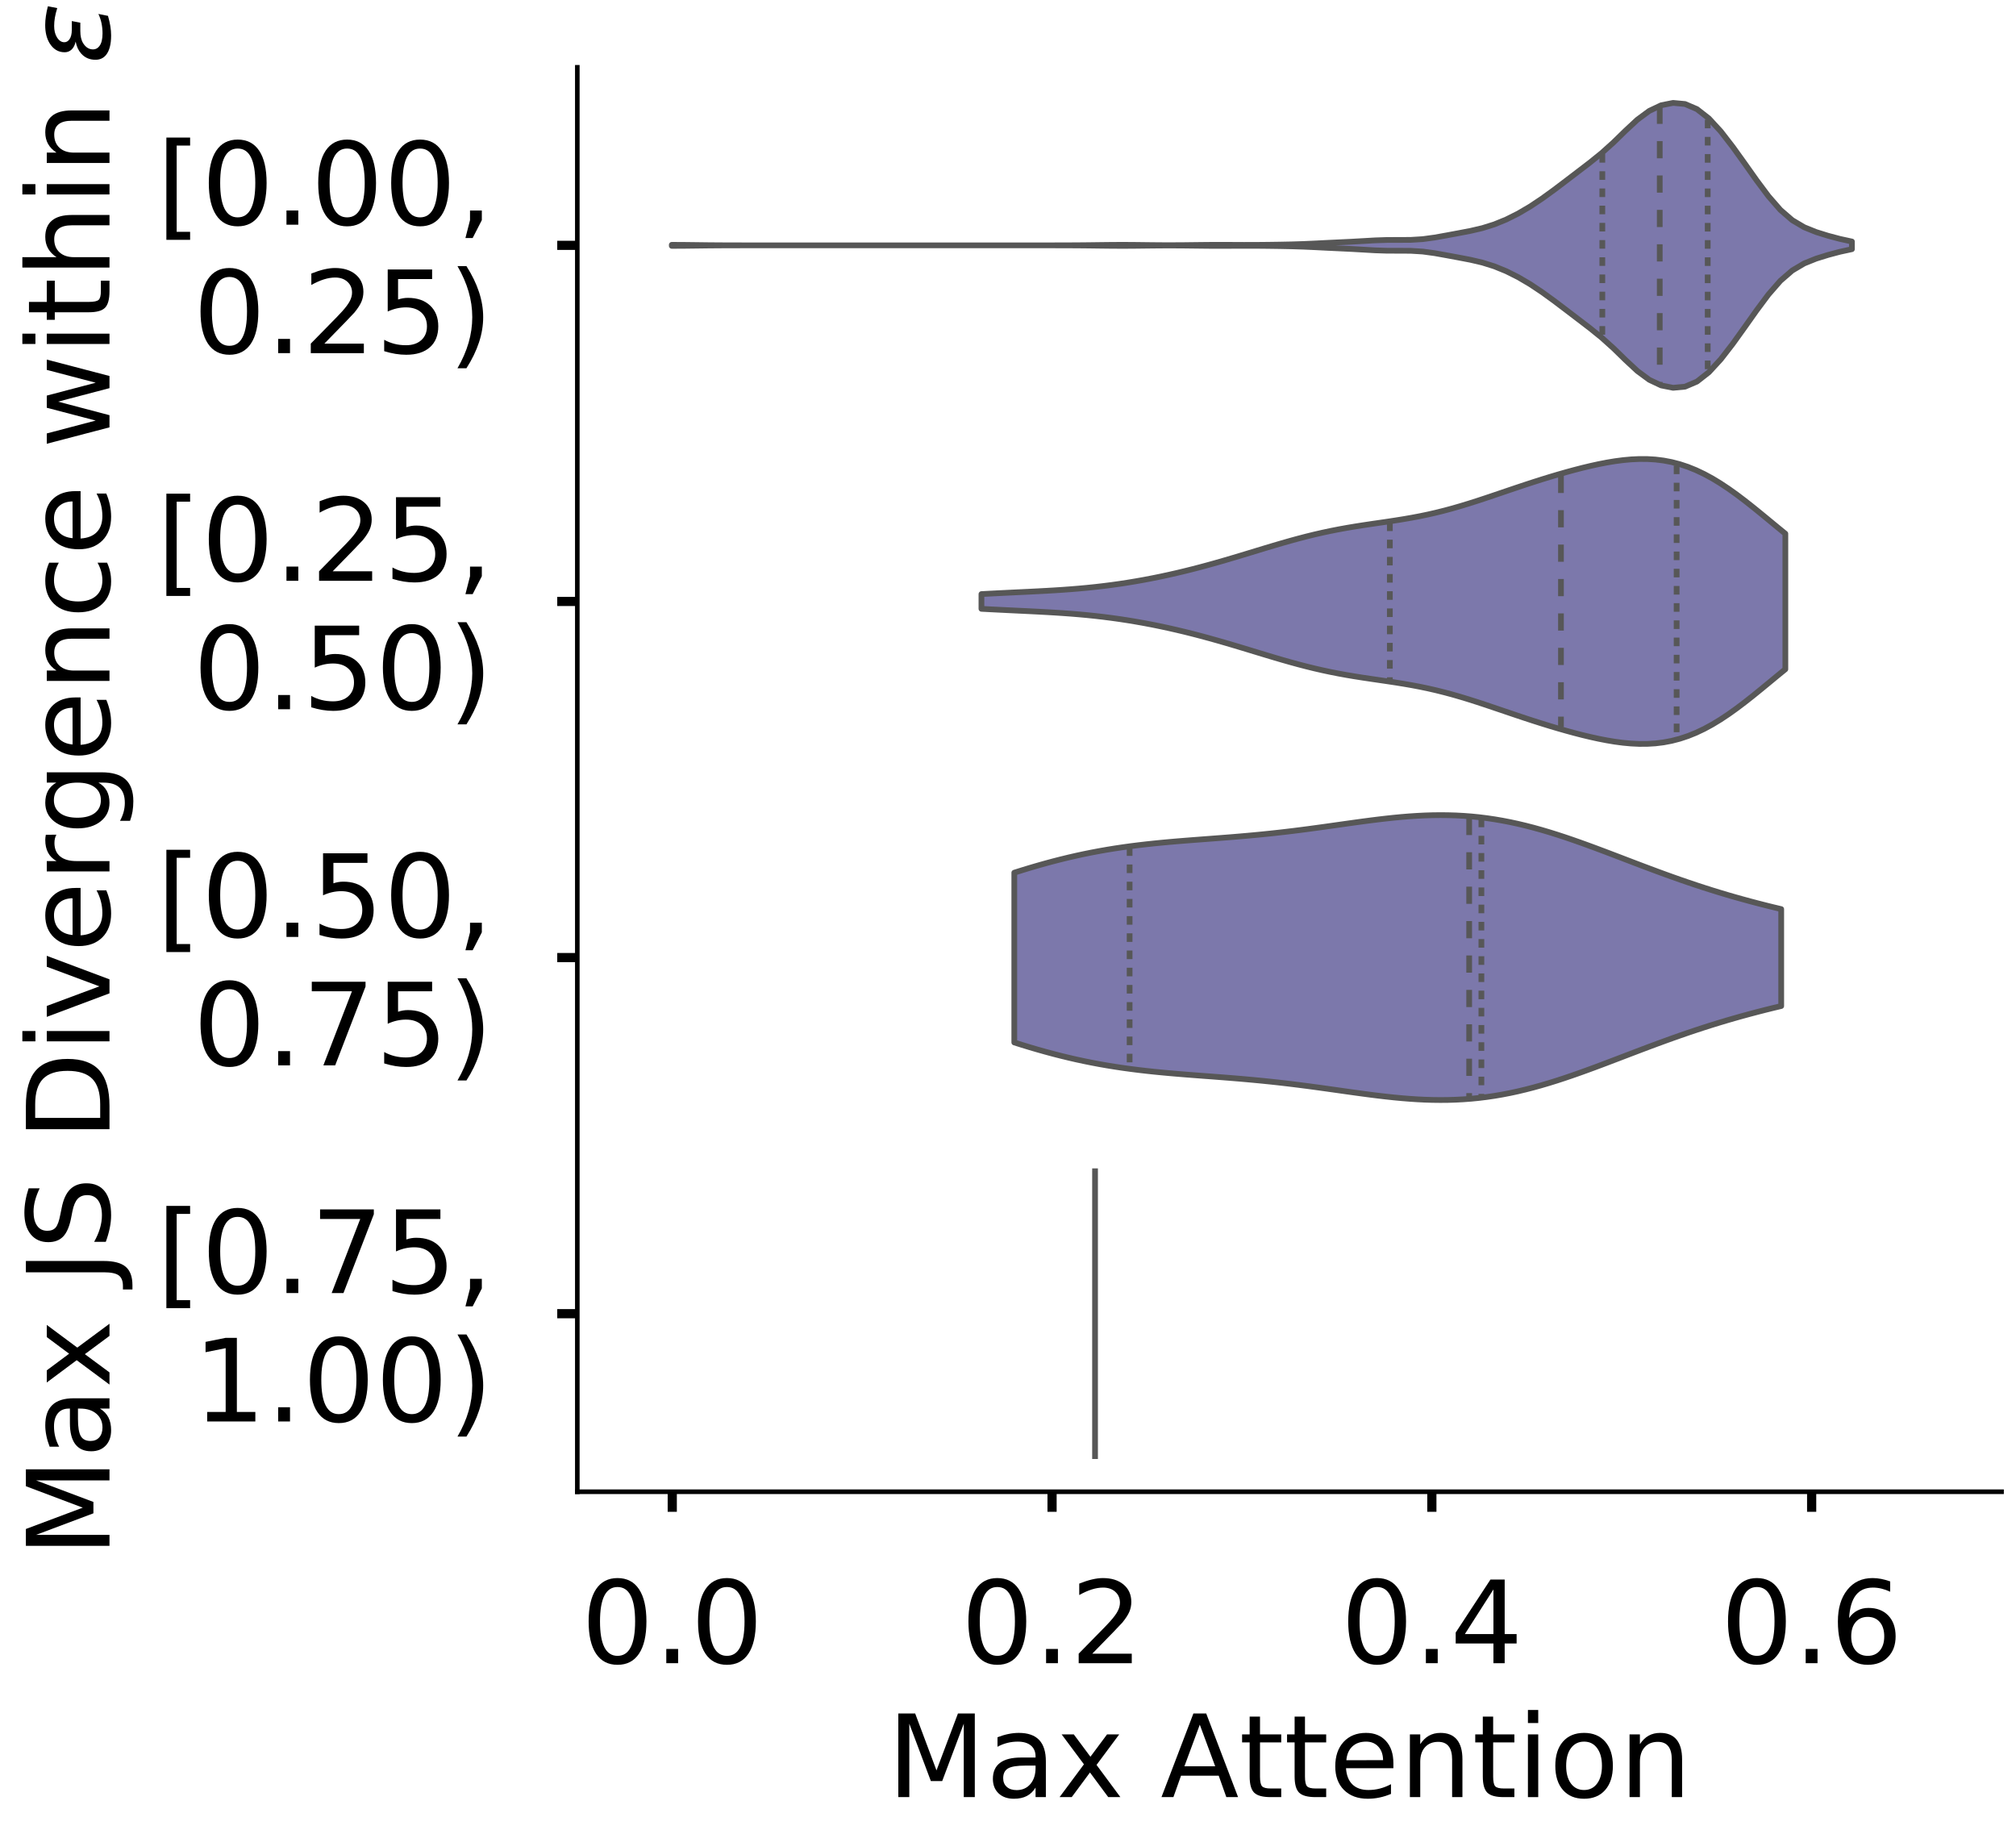 <?xml version="1.0" encoding="utf-8" standalone="no"?>
<!DOCTYPE svg PUBLIC "-//W3C//DTD SVG 1.1//EN"
  "http://www.w3.org/Graphics/SVG/1.1/DTD/svg11.dtd">
<!-- Created with matplotlib (https://matplotlib.org/) -->
<svg height="319.157pt" version="1.1" viewBox="0 0 351.613 319.157" width="351.613pt" xmlns="http://www.w3.org/2000/svg" xmlns:xlink="http://www.w3.org/1999/xlink">
 <defs>
  <style type="text/css">
*{stroke-linecap:butt;stroke-linejoin:round;}
  </style>
 </defs>
 <g id="figure_1">
  <g id="patch_1">
   <path d="M 0 319.157 
L 351.613 319.157 
L 351.613 0 
L 0 0 
z
" style="fill:#ffffff;"/>
  </g>
  <g id="axes_1">
   <g id="patch_2">
    <path d="M -267.483 260.137 
L -19.08 260.137 
L -19.08 11.733 
L -267.483 11.733 
z
" style="fill:#ffffff;"/>
   </g>
   <g id="patch_3">
    <path clip-path="url(#p220d81c9bf)" d="M -256.192 260.137 
L -250.547 260.137 
L -250.547 258.753 
L -256.192 258.753 
z
" style="fill:#7570b3;opacity:0.6;stroke:#000000;stroke-linejoin:miter;stroke-width:0.5;"/>
   </g>
   <g id="patch_4">
    <path clip-path="url(#p220d81c9bf)" d="M -250.547 260.137 
L -244.901 260.137 
L -244.901 260.137 
L -250.547 260.137 
z
" style="fill:#7570b3;opacity:0.6;stroke:#000000;stroke-linejoin:miter;stroke-width:0.5;"/>
   </g>
   <g id="patch_5">
    <path clip-path="url(#p220d81c9bf)" d="M -244.901 260.137 
L -239.256 260.137 
L -239.256 260.137 
L -244.901 260.137 
z
" style="fill:#7570b3;opacity:0.6;stroke:#000000;stroke-linejoin:miter;stroke-width:0.5;"/>
   </g>
   <g id="patch_6">
    <path clip-path="url(#p220d81c9bf)" d="M -239.256 260.137 
L -233.61 260.137 
L -233.61 260.137 
L -239.256 260.137 
z
" style="fill:#7570b3;opacity:0.6;stroke:#000000;stroke-linejoin:miter;stroke-width:0.5;"/>
   </g>
   <g id="patch_7">
    <path clip-path="url(#p220d81c9bf)" d="M -233.61 260.137 
L -227.965 260.137 
L -227.965 260.137 
L -233.61 260.137 
z
" style="fill:#7570b3;opacity:0.6;stroke:#000000;stroke-linejoin:miter;stroke-width:0.5;"/>
   </g>
   <g id="patch_8">
    <path clip-path="url(#p220d81c9bf)" d="M -227.965 260.137 
L -222.319 260.137 
L -222.319 260.137 
L -227.965 260.137 
z
" style="fill:#7570b3;opacity:0.6;stroke:#000000;stroke-linejoin:miter;stroke-width:0.5;"/>
   </g>
   <g id="patch_9">
    <path clip-path="url(#p220d81c9bf)" d="M -222.319 260.137 
L -216.674 260.137 
L -216.674 260.137 
L -222.319 260.137 
z
" style="fill:#7570b3;opacity:0.6;stroke:#000000;stroke-linejoin:miter;stroke-width:0.5;"/>
   </g>
   <g id="patch_10">
    <path clip-path="url(#p220d81c9bf)" d="M -216.674 260.137 
L -211.028 260.137 
L -211.028 260.137 
L -216.674 260.137 
z
" style="fill:#7570b3;opacity:0.6;stroke:#000000;stroke-linejoin:miter;stroke-width:0.5;"/>
   </g>
   <g id="patch_11">
    <path clip-path="url(#p220d81c9bf)" d="M -211.028 260.137 
L -205.382 260.137 
L -205.382 260.137 
L -211.028 260.137 
z
" style="fill:#7570b3;opacity:0.6;stroke:#000000;stroke-linejoin:miter;stroke-width:0.5;"/>
   </g>
   <g id="patch_12">
    <path clip-path="url(#p220d81c9bf)" d="M -205.382 260.137 
L -199.737 260.137 
L -199.737 258.753 
L -205.382 258.753 
z
" style="fill:#7570b3;opacity:0.6;stroke:#000000;stroke-linejoin:miter;stroke-width:0.5;"/>
   </g>
   <g id="patch_13">
    <path clip-path="url(#p220d81c9bf)" d="M -199.737 260.137 
L -194.091 260.137 
L -194.091 258.753 
L -199.737 258.753 
z
" style="fill:#7570b3;opacity:0.6;stroke:#000000;stroke-linejoin:miter;stroke-width:0.5;"/>
   </g>
   <g id="patch_14">
    <path clip-path="url(#p220d81c9bf)" d="M -194.091 260.137 
L -188.446 260.137 
L -188.446 258.753 
L -194.091 258.753 
z
" style="fill:#7570b3;opacity:0.6;stroke:#000000;stroke-linejoin:miter;stroke-width:0.5;"/>
   </g>
   <g id="patch_15">
    <path clip-path="url(#p220d81c9bf)" d="M -188.446 260.137 
L -182.8 260.137 
L -182.8 258.753 
L -188.446 258.753 
z
" style="fill:#7570b3;opacity:0.6;stroke:#000000;stroke-linejoin:miter;stroke-width:0.5;"/>
   </g>
   <g id="patch_16">
    <path clip-path="url(#p220d81c9bf)" d="M -182.8 260.137 
L -177.155 260.137 
L -177.155 254.603 
L -182.8 254.603 
z
" style="fill:#7570b3;opacity:0.6;stroke:#000000;stroke-linejoin:miter;stroke-width:0.5;"/>
   </g>
   <g id="patch_17">
    <path clip-path="url(#p220d81c9bf)" d="M -177.155 260.137 
L -171.509 260.137 
L -171.509 258.753 
L -177.155 258.753 
z
" style="fill:#7570b3;opacity:0.6;stroke:#000000;stroke-linejoin:miter;stroke-width:0.5;"/>
   </g>
   <g id="patch_18">
    <path clip-path="url(#p220d81c9bf)" d="M -171.509 260.137 
L -165.864 260.137 
L -165.864 258.753 
L -171.509 258.753 
z
" style="fill:#7570b3;opacity:0.6;stroke:#000000;stroke-linejoin:miter;stroke-width:0.5;"/>
   </g>
   <g id="patch_19">
    <path clip-path="url(#p220d81c9bf)" d="M -165.864 260.137 
L -160.218 260.137 
L -160.218 255.986 
L -165.864 255.986 
z
" style="fill:#7570b3;opacity:0.6;stroke:#000000;stroke-linejoin:miter;stroke-width:0.5;"/>
   </g>
   <g id="patch_20">
    <path clip-path="url(#p220d81c9bf)" d="M -160.218 260.137 
L -154.573 260.137 
L -154.573 257.37 
L -160.218 257.37 
z
" style="fill:#7570b3;opacity:0.6;stroke:#000000;stroke-linejoin:miter;stroke-width:0.5;"/>
   </g>
   <g id="patch_21">
    <path clip-path="url(#p220d81c9bf)" d="M -154.573 260.137 
L -148.927 260.137 
L -148.927 251.836 
L -154.573 251.836 
z
" style="fill:#7570b3;opacity:0.6;stroke:#000000;stroke-linejoin:miter;stroke-width:0.5;"/>
   </g>
   <g id="patch_22">
    <path clip-path="url(#p220d81c9bf)" d="M -148.927 260.137 
L -143.282 260.137 
L -143.282 254.603 
L -148.927 254.603 
z
" style="fill:#7570b3;opacity:0.6;stroke:#000000;stroke-linejoin:miter;stroke-width:0.5;"/>
   </g>
   <g id="patch_23">
    <path clip-path="url(#p220d81c9bf)" d="M -143.282 260.137 
L -137.636 260.137 
L -137.636 247.686 
L -143.282 247.686 
z
" style="fill:#7570b3;opacity:0.6;stroke:#000000;stroke-linejoin:miter;stroke-width:0.5;"/>
   </g>
   <g id="patch_24">
    <path clip-path="url(#p220d81c9bf)" d="M -137.636 260.137 
L -131.991 260.137 
L -131.991 243.535 
L -137.636 243.535 
z
" style="fill:#7570b3;opacity:0.6;stroke:#000000;stroke-linejoin:miter;stroke-width:0.5;"/>
   </g>
   <g id="patch_25">
    <path clip-path="url(#p220d81c9bf)" d="M -131.991 260.137 
L -126.345 260.137 
L -126.345 253.219 
L -131.991 253.219 
z
" style="fill:#7570b3;opacity:0.6;stroke:#000000;stroke-linejoin:miter;stroke-width:0.5;"/>
   </g>
   <g id="patch_26">
    <path clip-path="url(#p220d81c9bf)" d="M -126.345 260.137 
L -120.7 260.137 
L -120.7 233.851 
L -126.345 233.851 
z
" style="fill:#7570b3;opacity:0.6;stroke:#000000;stroke-linejoin:miter;stroke-width:0.5;"/>
   </g>
   <g id="patch_27">
    <path clip-path="url(#p220d81c9bf)" d="M -120.7 260.137 
L -115.054 260.137 
L -115.054 226.933 
L -120.7 226.933 
z
" style="fill:#7570b3;opacity:0.6;stroke:#000000;stroke-linejoin:miter;stroke-width:0.5;"/>
   </g>
   <g id="patch_28">
    <path clip-path="url(#p220d81c9bf)" d="M -115.054 260.137 
L -109.408 260.137 
L -109.408 206.181 
L -115.054 206.181 
z
" style="fill:#7570b3;opacity:0.6;stroke:#000000;stroke-linejoin:miter;stroke-width:0.5;"/>
   </g>
   <g id="patch_29">
    <path clip-path="url(#p220d81c9bf)" d="M -109.408 260.137 
L -103.763 260.137 
L -103.763 167.444 
L -109.408 167.444 
z
" style="fill:#7570b3;opacity:0.6;stroke:#000000;stroke-linejoin:miter;stroke-width:0.5;"/>
   </g>
   <g id="patch_30">
    <path clip-path="url(#p220d81c9bf)" d="M -103.763 260.137 
L -98.117 260.137 
L -98.117 139.774 
L -103.763 139.774 
z
" style="fill:#7570b3;opacity:0.6;stroke:#000000;stroke-linejoin:miter;stroke-width:0.5;"/>
   </g>
   <g id="patch_31">
    <path clip-path="url(#p220d81c9bf)" d="M -98.117 260.137 
L -92.472 260.137 
L -92.472 91.353 
L -98.117 91.353 
z
" style="fill:#7570b3;opacity:0.6;stroke:#000000;stroke-linejoin:miter;stroke-width:0.5;"/>
   </g>
   <g id="patch_32">
    <path clip-path="url(#p220d81c9bf)" d="M -92.472 260.137 
L -86.826 260.137 
L -86.826 41.547 
L -92.472 41.547 
z
" style="fill:#7570b3;opacity:0.6;stroke:#000000;stroke-linejoin:miter;stroke-width:0.5;"/>
   </g>
   <g id="patch_33">
    <path clip-path="url(#p220d81c9bf)" d="M -86.826 260.137 
L -81.181 260.137 
L -81.181 23.562 
L -86.826 23.562 
z
" style="fill:#7570b3;opacity:0.6;stroke:#000000;stroke-linejoin:miter;stroke-width:0.5;"/>
   </g>
   <g id="patch_34">
    <path clip-path="url(#p220d81c9bf)" d="M -81.181 260.137 
L -75.535 260.137 
L -75.535 77.518 
L -81.181 77.518 
z
" style="fill:#7570b3;opacity:0.6;stroke:#000000;stroke-linejoin:miter;stroke-width:0.5;"/>
   </g>
   <g id="patch_35">
    <path clip-path="url(#p220d81c9bf)" d="M -75.535 260.137 
L -69.89 260.137 
L -69.89 137.007 
L -75.535 137.007 
z
" style="fill:#7570b3;opacity:0.6;stroke:#000000;stroke-linejoin:miter;stroke-width:0.5;"/>
   </g>
   <g id="patch_36">
    <path clip-path="url(#p220d81c9bf)" d="M -69.89 260.137 
L -64.244 260.137 
L -64.244 226.933 
L -69.89 226.933 
z
" style="fill:#7570b3;opacity:0.6;stroke:#000000;stroke-linejoin:miter;stroke-width:0.5;"/>
   </g>
   <g id="patch_37">
    <path clip-path="url(#p220d81c9bf)" d="M -64.244 260.137 
L -58.599 260.137 
L -58.599 239.385 
L -64.244 239.385 
z
" style="fill:#7570b3;opacity:0.6;stroke:#000000;stroke-linejoin:miter;stroke-width:0.5;"/>
   </g>
   <g id="patch_38">
    <path clip-path="url(#p220d81c9bf)" d="M -58.599 260.137 
L -52.953 260.137 
L -52.953 258.753 
L -58.599 258.753 
z
" style="fill:#7570b3;opacity:0.6;stroke:#000000;stroke-linejoin:miter;stroke-width:0.5;"/>
   </g>
   <g id="patch_39">
    <path clip-path="url(#p220d81c9bf)" d="M -52.953 260.137 
L -47.308 260.137 
L -47.308 260.137 
L -52.953 260.137 
z
" style="fill:#7570b3;opacity:0.6;stroke:#000000;stroke-linejoin:miter;stroke-width:0.5;"/>
   </g>
   <g id="patch_40">
    <path clip-path="url(#p220d81c9bf)" d="M -47.308 260.137 
L -41.662 260.137 
L -41.662 260.137 
L -47.308 260.137 
z
" style="fill:#7570b3;opacity:0.6;stroke:#000000;stroke-linejoin:miter;stroke-width:0.5;"/>
   </g>
   <g id="patch_41">
    <path clip-path="url(#p220d81c9bf)" d="M -41.662 260.137 
L -36.017 260.137 
L -36.017 260.137 
L -41.662 260.137 
z
" style="fill:#7570b3;opacity:0.6;stroke:#000000;stroke-linejoin:miter;stroke-width:0.5;"/>
   </g>
   <g id="patch_42">
    <path clip-path="url(#p220d81c9bf)" d="M -36.017 260.137 
L -30.371 260.137 
L -30.371 260.137 
L -36.017 260.137 
z
" style="fill:#7570b3;opacity:0.6;stroke:#000000;stroke-linejoin:miter;stroke-width:0.5;"/>
   </g>
   <g id="matplotlib.axis_1">
    <g id="xtick_1">
     <g id="line2d_1">
      <defs>
       <path d="M 0 0 
L 0 3.5 
" id="mf61a691704" style="stroke:#000000;stroke-width:1.6;"/>
      </defs>
      <g/>
     </g>
     <g id="text_1">
      <!-- 0.0 -->
      <defs>
       <path d="M 31.781 66.406 
Q 24.172 66.406 20.328 58.906 
Q 16.5 51.422 16.5 36.375 
Q 16.5 21.391 20.328 13.891 
Q 24.172 6.391 31.781 6.391 
Q 39.453 6.391 43.281 13.891 
Q 47.125 21.391 47.125 36.375 
Q 47.125 51.422 43.281 58.906 
Q 39.453 66.406 31.781 66.406 
z
M 31.781 74.219 
Q 44.047 74.219 50.516 64.516 
Q 56.984 54.828 56.984 36.375 
Q 56.984 17.969 50.516 8.266 
Q 44.047 -1.422 31.781 -1.422 
Q 19.531 -1.422 13.062 8.266 
Q 6.594 17.969 6.594 36.375 
Q 6.594 54.828 13.062 64.516 
Q 19.531 74.219 31.781 74.219 
z
" id="DejaVuSans-48"/>
       <path d="M 10.688 12.406 
L 21 12.406 
L 21 0 
L 10.688 0 
z
" id="DejaVuSans-46"/>
      </defs>
      <g transform="translate(-272.095 290.034)scale(0.2 -0.2)">
       <use xlink:href="#DejaVuSans-48"/>
       <use x="63.623" xlink:href="#DejaVuSans-46"/>
       <use x="95.41" xlink:href="#DejaVuSans-48"/>
      </g>
     </g>
    </g>
    <g id="xtick_2">
     <g id="line2d_2">
      <g/>
     </g>
     <g id="text_2">
      <!-- 0.2 -->
      <defs>
       <path d="M 19.188 8.297 
L 53.609 8.297 
L 53.609 0 
L 7.328 0 
L 7.328 8.297 
Q 12.938 14.109 22.625 23.891 
Q 32.328 33.688 34.812 36.531 
Q 39.547 41.844 41.422 45.531 
Q 43.312 49.219 43.312 52.781 
Q 43.312 58.594 39.234 62.25 
Q 35.156 65.922 28.609 65.922 
Q 23.969 65.922 18.812 64.312 
Q 13.672 62.703 7.812 59.422 
L 7.812 69.391 
Q 13.766 71.781 18.938 73 
Q 24.125 74.219 28.422 74.219 
Q 39.75 74.219 46.484 68.547 
Q 53.219 62.891 53.219 53.422 
Q 53.219 48.922 51.531 44.891 
Q 49.859 40.875 45.406 35.406 
Q 44.188 33.984 37.641 27.219 
Q 31.109 20.453 19.188 8.297 
z
" id="DejaVuSans-50"/>
      </defs>
      <g transform="translate(-207.575 290.034)scale(0.2 -0.2)">
       <use xlink:href="#DejaVuSans-48"/>
       <use x="63.623" xlink:href="#DejaVuSans-46"/>
       <use x="95.41" xlink:href="#DejaVuSans-50"/>
      </g>
     </g>
    </g>
    <g id="xtick_3">
     <g id="line2d_3">
      <g/>
     </g>
     <g id="text_3">
      <!-- 0.4 -->
      <defs>
       <path d="M 37.797 64.312 
L 12.891 25.391 
L 37.797 25.391 
z
M 35.203 72.906 
L 47.609 72.906 
L 47.609 25.391 
L 58.016 25.391 
L 58.016 17.188 
L 47.609 17.188 
L 47.609 0 
L 37.797 0 
L 37.797 17.188 
L 4.891 17.188 
L 4.891 26.703 
z
" id="DejaVuSans-52"/>
      </defs>
      <g transform="translate(-143.055 290.034)scale(0.2 -0.2)">
       <use xlink:href="#DejaVuSans-48"/>
       <use x="63.623" xlink:href="#DejaVuSans-46"/>
       <use x="95.41" xlink:href="#DejaVuSans-52"/>
      </g>
     </g>
    </g>
    <g id="xtick_4">
     <g id="line2d_4">
      <g/>
     </g>
     <g id="text_4">
      <!-- 0.6 -->
      <defs>
       <path d="M 33.016 40.375 
Q 26.375 40.375 22.484 35.828 
Q 18.609 31.297 18.609 23.391 
Q 18.609 15.531 22.484 10.953 
Q 26.375 6.391 33.016 6.391 
Q 39.656 6.391 43.531 10.953 
Q 47.406 15.531 47.406 23.391 
Q 47.406 31.297 43.531 35.828 
Q 39.656 40.375 33.016 40.375 
z
M 52.594 71.297 
L 52.594 62.312 
Q 48.875 64.062 45.094 64.984 
Q 41.312 65.922 37.594 65.922 
Q 27.828 65.922 22.672 59.328 
Q 17.531 52.734 16.797 39.406 
Q 19.672 43.656 24.016 45.922 
Q 28.375 48.188 33.594 48.188 
Q 44.578 48.188 50.953 41.516 
Q 57.328 34.859 57.328 23.391 
Q 57.328 12.156 50.688 5.359 
Q 44.047 -1.422 33.016 -1.422 
Q 20.359 -1.422 13.672 8.266 
Q 6.984 17.969 6.984 36.375 
Q 6.984 53.656 15.188 63.938 
Q 23.391 74.219 37.203 74.219 
Q 40.922 74.219 44.703 73.484 
Q 48.484 72.75 52.594 71.297 
z
" id="DejaVuSans-54"/>
      </defs>
      <g transform="translate(-78.534 290.034)scale(0.2 -0.2)">
       <use xlink:href="#DejaVuSans-48"/>
       <use x="63.623" xlink:href="#DejaVuSans-46"/>
       <use x="95.41" xlink:href="#DejaVuSans-54"/>
      </g>
     </g>
    </g>
    <g id="text_5">
     <!--   -->
     <defs>
      <path id="DejaVuSans-32"/>
     </defs>
     <g transform="translate(-146.46 313.39)scale(0.2 -0.2)">
      <use xlink:href="#DejaVuSans-32"/>
     </g>
    </g>
   </g>
   <g id="matplotlib.axis_2">
    <g id="ytick_1">
     <g id="line2d_5">
      <defs>
       <path d="M 0 0 
L -3.5 0 
" id="m4c4a1144d9" style="stroke:#000000;stroke-width:1.6;"/>
      </defs>
      <g/>
     </g>
     <g id="text_6">
      <!-- 0.00 -->
      <g transform="translate(-326.715 267.735)scale(0.2 -0.2)">
       <use xlink:href="#DejaVuSans-48"/>
       <use x="63.623" xlink:href="#DejaVuSans-46"/>
       <use x="95.41" xlink:href="#DejaVuSans-48"/>
       <use x="159.033" xlink:href="#DejaVuSans-48"/>
      </g>
     </g>
    </g>
    <g id="ytick_2">
     <g id="line2d_6">
      <g/>
     </g>
     <g id="text_7">
      <!-- 0.05 -->
      <defs>
       <path d="M 10.797 72.906 
L 49.516 72.906 
L 49.516 64.594 
L 19.828 64.594 
L 19.828 46.734 
Q 21.969 47.469 24.109 47.828 
Q 26.266 48.188 28.422 48.188 
Q 40.625 48.188 47.75 41.5 
Q 54.891 34.812 54.891 23.391 
Q 54.891 11.625 47.562 5.094 
Q 40.234 -1.422 26.906 -1.422 
Q 22.312 -1.422 17.547 -0.641 
Q 12.797 0.141 7.719 1.703 
L 7.719 11.625 
Q 12.109 9.234 16.797 8.062 
Q 21.484 6.891 26.703 6.891 
Q 35.156 6.891 40.078 11.328 
Q 45.016 15.766 45.016 23.391 
Q 45.016 31 40.078 35.438 
Q 35.156 39.891 26.703 39.891 
Q 22.75 39.891 18.812 39.016 
Q 14.891 38.141 10.797 36.281 
z
" id="DejaVuSans-53"/>
      </defs>
      <g transform="translate(-326.715 198.561)scale(0.2 -0.2)">
       <use xlink:href="#DejaVuSans-48"/>
       <use x="63.623" xlink:href="#DejaVuSans-46"/>
       <use x="95.41" xlink:href="#DejaVuSans-48"/>
       <use x="159.033" xlink:href="#DejaVuSans-53"/>
      </g>
     </g>
    </g>
    <g id="ytick_3">
     <g id="line2d_7">
      <g/>
     </g>
     <g id="text_8">
      <!-- 0.10 -->
      <defs>
       <path d="M 12.406 8.297 
L 28.516 8.297 
L 28.516 63.922 
L 10.984 60.406 
L 10.984 69.391 
L 28.422 72.906 
L 38.281 72.906 
L 38.281 8.297 
L 54.391 8.297 
L 54.391 0 
L 12.406 0 
z
" id="DejaVuSans-49"/>
      </defs>
      <g transform="translate(-326.715 129.388)scale(0.2 -0.2)">
       <use xlink:href="#DejaVuSans-48"/>
       <use x="63.623" xlink:href="#DejaVuSans-46"/>
       <use x="95.41" xlink:href="#DejaVuSans-49"/>
       <use x="159.033" xlink:href="#DejaVuSans-48"/>
      </g>
     </g>
    </g>
    <g id="ytick_4">
     <g id="line2d_8">
      <g/>
     </g>
     <g id="text_9">
      <!-- 0.15 -->
      <g transform="translate(-326.715 60.214)scale(0.2 -0.2)">
       <use xlink:href="#DejaVuSans-48"/>
       <use x="63.623" xlink:href="#DejaVuSans-46"/>
       <use x="95.41" xlink:href="#DejaVuSans-49"/>
       <use x="159.033" xlink:href="#DejaVuSans-53"/>
      </g>
     </g>
    </g>
    <g id="text_10">
     <!--   -->
     <g transform="translate(-334.375 138.732)rotate(-90)scale(0.176 -0.176)">
      <use xlink:href="#DejaVuSans-32"/>
     </g>
    </g>
   </g>
   <g id="patch_43">
    <path style="fill:none;stroke:#000000;stroke-linecap:square;stroke-linejoin:miter;stroke-width:0.8;"/>
   </g>
   <g id="patch_44">
    <path style="fill:none;stroke:#000000;stroke-linecap:square;stroke-linejoin:miter;stroke-width:0.8;"/>
   </g>
  </g>
  <g id="axes_2">
   <g id="patch_45">
    <path d="M 100.69 260.137 
L 349.093 260.137 
L 349.093 11.733 
L 100.69 11.733 
z
" style="fill:#ffffff;"/>
   </g>
   <g id="PolyCollection_1">
    <defs>
     <path d="M 117.167 -276.283 
L 117.167 -276.463 
L 119.246 -276.453 
L 121.325 -276.429 
L 123.404 -276.403 
L 125.483 -276.386 
L 127.562 -276.377 
L 129.641 -276.374 
L 131.72 -276.373 
L 133.799 -276.373 
L 135.878 -276.373 
L 137.957 -276.373 
L 140.037 -276.373 
L 142.116 -276.373 
L 144.195 -276.373 
L 146.274 -276.373 
L 148.353 -276.373 
L 150.432 -276.373 
L 152.511 -276.373 
L 154.59 -276.373 
L 156.669 -276.373 
L 158.748 -276.373 
L 160.827 -276.373 
L 162.906 -276.373 
L 164.985 -276.373 
L 167.064 -276.373 
L 169.143 -276.373 
L 171.222 -276.373 
L 173.301 -276.373 
L 175.381 -276.373 
L 177.46 -276.373 
L 179.539 -276.373 
L 181.618 -276.373 
L 183.697 -276.374 
L 185.776 -276.378 
L 187.855 -276.388 
L 189.934 -276.407 
L 192.013 -276.434 
L 194.092 -276.457 
L 196.171 -276.463 
L 198.25 -276.448 
L 200.329 -276.423 
L 202.408 -276.403 
L 204.487 -276.399 
L 206.566 -276.412 
L 208.645 -276.436 
L 210.725 -276.458 
L 212.804 -276.466 
L 214.883 -276.459 
L 216.962 -276.449 
L 219.041 -276.453 
L 221.12 -276.472 
L 223.199 -276.501 
L 225.278 -276.542 
L 227.357 -276.608 
L 229.436 -276.701 
L 231.515 -276.807 
L 233.594 -276.905 
L 235.673 -277.004 
L 237.752 -277.121 
L 239.831 -277.241 
L 241.91 -277.31 
L 243.989 -277.314 
L 246.069 -277.326 
L 248.148 -277.455 
L 250.227 -277.737 
L 252.306 -278.109 
L 254.385 -278.495 
L 256.464 -278.892 
L 258.543 -279.376 
L 260.622 -280.028 
L 262.701 -280.876 
L 264.78 -281.916 
L 266.859 -283.136 
L 268.938 -284.519 
L 271.017 -286.025 
L 273.096 -287.598 
L 275.175 -289.184 
L 277.254 -290.774 
L 279.333 -292.45 
L 281.413 -294.322 
L 283.492 -296.35 
L 285.571 -298.282 
L 287.65 -299.817 
L 289.729 -300.801 
L 291.808 -301.213 
L 293.887 -301.019 
L 295.966 -300.129 
L 298.045 -298.503 
L 300.124 -296.242 
L 302.203 -293.556 
L 304.282 -290.661 
L 306.361 -287.725 
L 308.44 -284.94 
L 310.519 -282.554 
L 312.598 -280.754 
L 314.677 -279.527 
L 316.756 -278.69 
L 318.836 -278.043 
L 320.915 -277.491 
L 322.994 -277.04 
L 322.994 -275.705 
L 322.994 -275.705 
L 320.915 -275.255 
L 318.836 -274.703 
L 316.756 -274.056 
L 314.677 -273.219 
L 312.598 -271.992 
L 310.519 -270.191 
L 308.44 -267.806 
L 306.361 -265.021 
L 304.282 -262.085 
L 302.203 -259.189 
L 300.124 -256.504 
L 298.045 -254.243 
L 295.966 -252.617 
L 293.887 -251.727 
L 291.808 -251.533 
L 289.729 -251.945 
L 287.65 -252.929 
L 285.571 -254.464 
L 283.492 -256.396 
L 281.413 -258.424 
L 279.333 -260.296 
L 277.254 -261.972 
L 275.175 -263.562 
L 273.096 -265.148 
L 271.017 -266.721 
L 268.938 -268.227 
L 266.859 -269.609 
L 264.78 -270.83 
L 262.701 -271.87 
L 260.622 -272.718 
L 258.543 -273.369 
L 256.464 -273.854 
L 254.385 -274.251 
L 252.306 -274.636 
L 250.227 -275.009 
L 248.148 -275.291 
L 246.069 -275.42 
L 243.989 -275.432 
L 241.91 -275.436 
L 239.831 -275.505 
L 237.752 -275.625 
L 235.673 -275.742 
L 233.594 -275.841 
L 231.515 -275.939 
L 229.436 -276.044 
L 227.357 -276.138 
L 225.278 -276.203 
L 223.199 -276.245 
L 221.12 -276.274 
L 219.041 -276.293 
L 216.962 -276.296 
L 214.883 -276.287 
L 212.804 -276.28 
L 210.725 -276.287 
L 208.645 -276.31 
L 206.566 -276.334 
L 204.487 -276.347 
L 202.408 -276.342 
L 200.329 -276.322 
L 198.25 -276.297 
L 196.171 -276.283 
L 194.092 -276.289 
L 192.013 -276.312 
L 189.934 -276.339 
L 187.855 -276.358 
L 185.776 -276.368 
L 183.697 -276.372 
L 181.618 -276.373 
L 179.539 -276.373 
L 177.46 -276.373 
L 175.381 -276.373 
L 173.301 -276.373 
L 171.222 -276.373 
L 169.143 -276.373 
L 167.064 -276.373 
L 164.985 -276.373 
L 162.906 -276.373 
L 160.827 -276.373 
L 158.748 -276.373 
L 156.669 -276.373 
L 154.59 -276.373 
L 152.511 -276.373 
L 150.432 -276.373 
L 148.353 -276.373 
L 146.274 -276.373 
L 144.195 -276.373 
L 142.116 -276.373 
L 140.037 -276.373 
L 137.957 -276.373 
L 135.878 -276.373 
L 133.799 -276.373 
L 131.72 -276.373 
L 129.641 -276.372 
L 127.562 -276.369 
L 125.483 -276.36 
L 123.404 -276.343 
L 121.325 -276.317 
L 119.246 -276.292 
L 117.167 -276.283 
z
" id="ma562d8273c" style="stroke:#575757;"/>
    </defs>
    <g clip-path="url(#p3ac4dd500f)">
     <use style="fill:#7c78ab;stroke:#575757;" x="0" xlink:href="#ma562d8273c" y="319.157"/>
    </g>
   </g>
   <g id="PolyCollection_2">
    <defs>
     <path d="M 171.175 -212.986 
L 171.175 -215.558 
L 172.591 -215.634 
L 174.008 -215.706 
L 175.424 -215.776 
L 176.84 -215.844 
L 178.257 -215.912 
L 179.673 -215.98 
L 181.089 -216.052 
L 182.505 -216.128 
L 183.922 -216.211 
L 185.338 -216.303 
L 186.754 -216.406 
L 188.17 -216.522 
L 189.587 -216.652 
L 191.003 -216.798 
L 192.419 -216.961 
L 193.835 -217.141 
L 195.252 -217.338 
L 196.668 -217.554 
L 198.084 -217.788 
L 199.5 -218.039 
L 200.917 -218.309 
L 202.333 -218.595 
L 203.749 -218.899 
L 205.165 -219.22 
L 206.582 -219.557 
L 207.998 -219.91 
L 209.414 -220.278 
L 210.83 -220.661 
L 212.247 -221.057 
L 213.663 -221.464 
L 215.079 -221.881 
L 216.495 -222.306 
L 217.912 -222.736 
L 219.328 -223.167 
L 220.744 -223.597 
L 222.16 -224.021 
L 223.577 -224.437 
L 224.993 -224.841 
L 226.409 -225.228 
L 227.825 -225.597 
L 229.242 -225.945 
L 230.658 -226.27 
L 232.074 -226.571 
L 233.49 -226.849 
L 234.907 -227.106 
L 236.323 -227.343 
L 237.739 -227.565 
L 239.155 -227.777 
L 240.572 -227.983 
L 241.988 -228.19 
L 243.404 -228.405 
L 244.82 -228.632 
L 246.237 -228.878 
L 247.653 -229.146 
L 249.069 -229.441 
L 250.485 -229.765 
L 251.902 -230.118 
L 253.318 -230.499 
L 254.734 -230.907 
L 256.15 -231.338 
L 257.567 -231.789 
L 258.983 -232.254 
L 260.399 -232.73 
L 261.815 -233.21 
L 263.232 -233.692 
L 264.648 -234.169 
L 266.064 -234.641 
L 267.48 -235.103 
L 268.897 -235.553 
L 270.313 -235.989 
L 271.729 -236.411 
L 273.145 -236.816 
L 274.562 -237.201 
L 275.978 -237.566 
L 277.394 -237.905 
L 278.81 -238.216 
L 280.227 -238.492 
L 281.643 -238.727 
L 283.059 -238.914 
L 284.475 -239.045 
L 285.892 -239.112 
L 287.308 -239.107 
L 288.724 -239.021 
L 290.14 -238.847 
L 291.557 -238.578 
L 292.973 -238.211 
L 294.389 -237.742 
L 295.805 -237.171 
L 297.222 -236.499 
L 298.638 -235.731 
L 300.054 -234.872 
L 301.47 -233.932 
L 302.887 -232.921 
L 304.303 -231.85 
L 305.719 -230.734 
L 307.135 -229.586 
L 308.552 -228.42 
L 309.968 -227.252 
L 311.384 -226.094 
L 311.384 -202.45 
L 311.384 -202.45 
L 309.968 -201.293 
L 308.552 -200.124 
L 307.135 -198.959 
L 305.719 -197.81 
L 304.303 -196.694 
L 302.887 -195.624 
L 301.47 -194.612 
L 300.054 -193.672 
L 298.638 -192.814 
L 297.222 -192.045 
L 295.805 -191.373 
L 294.389 -190.802 
L 292.973 -190.333 
L 291.557 -189.966 
L 290.14 -189.698 
L 288.724 -189.523 
L 287.308 -189.437 
L 285.892 -189.432 
L 284.475 -189.499 
L 283.059 -189.63 
L 281.643 -189.817 
L 280.227 -190.053 
L 278.81 -190.329 
L 277.394 -190.639 
L 275.978 -190.978 
L 274.562 -191.343 
L 273.145 -191.729 
L 271.729 -192.133 
L 270.313 -192.555 
L 268.897 -192.991 
L 267.48 -193.442 
L 266.064 -193.903 
L 264.648 -194.375 
L 263.232 -194.853 
L 261.815 -195.334 
L 260.399 -195.814 
L 258.983 -196.29 
L 257.567 -196.755 
L 256.15 -197.206 
L 254.734 -197.637 
L 253.318 -198.045 
L 251.902 -198.426 
L 250.485 -198.779 
L 249.069 -199.103 
L 247.653 -199.398 
L 246.237 -199.667 
L 244.82 -199.912 
L 243.404 -200.14 
L 241.988 -200.354 
L 240.572 -200.561 
L 239.155 -200.768 
L 237.739 -200.979 
L 236.323 -201.201 
L 234.907 -201.438 
L 233.49 -201.695 
L 232.074 -201.973 
L 230.658 -202.274 
L 229.242 -202.599 
L 227.825 -202.947 
L 226.409 -203.316 
L 224.993 -203.704 
L 223.577 -204.107 
L 222.16 -204.523 
L 220.744 -204.948 
L 219.328 -205.377 
L 217.912 -205.809 
L 216.495 -206.238 
L 215.079 -206.663 
L 213.663 -207.08 
L 212.247 -207.487 
L 210.83 -207.883 
L 209.414 -208.266 
L 207.998 -208.634 
L 206.582 -208.987 
L 205.165 -209.324 
L 203.749 -209.645 
L 202.333 -209.949 
L 200.917 -210.236 
L 199.5 -210.505 
L 198.084 -210.756 
L 196.668 -210.99 
L 195.252 -211.206 
L 193.835 -211.403 
L 192.419 -211.583 
L 191.003 -211.746 
L 189.587 -211.892 
L 188.17 -212.022 
L 186.754 -212.138 
L 185.338 -212.241 
L 183.922 -212.333 
L 182.505 -212.416 
L 181.089 -212.492 
L 179.673 -212.564 
L 178.257 -212.632 
L 176.84 -212.7 
L 175.424 -212.768 
L 174.008 -212.838 
L 172.591 -212.91 
L 171.175 -212.986 
z
" id="m3c5375c018" style="stroke:#575757;"/>
    </defs>
    <g clip-path="url(#p3ac4dd500f)">
     <use style="fill:#7c78ab;stroke:#575757;" x="0" xlink:href="#m3c5375c018" y="319.157"/>
    </g>
   </g>
   <g id="PolyCollection_3">
    <defs>
     <path d="M 176.905 -137.367 
L 176.905 -166.976 
L 178.256 -167.401 
L 179.607 -167.812 
L 180.958 -168.208 
L 182.31 -168.588 
L 183.661 -168.952 
L 185.012 -169.298 
L 186.363 -169.626 
L 187.714 -169.936 
L 189.065 -170.227 
L 190.416 -170.5 
L 191.767 -170.754 
L 193.118 -170.99 
L 194.469 -171.208 
L 195.821 -171.41 
L 197.172 -171.596 
L 198.523 -171.766 
L 199.874 -171.923 
L 201.225 -172.068 
L 202.576 -172.202 
L 203.927 -172.326 
L 205.278 -172.443 
L 206.629 -172.553 
L 207.98 -172.659 
L 209.332 -172.761 
L 210.683 -172.863 
L 212.034 -172.965 
L 213.385 -173.069 
L 214.736 -173.175 
L 216.087 -173.287 
L 217.438 -173.404 
L 218.789 -173.527 
L 220.14 -173.658 
L 221.491 -173.796 
L 222.843 -173.942 
L 224.194 -174.096 
L 225.545 -174.258 
L 226.896 -174.427 
L 228.247 -174.603 
L 229.598 -174.785 
L 230.949 -174.971 
L 232.3 -175.16 
L 233.651 -175.351 
L 235.002 -175.542 
L 236.354 -175.73 
L 237.705 -175.914 
L 239.056 -176.091 
L 240.407 -176.26 
L 241.758 -176.417 
L 243.109 -176.561 
L 244.46 -176.689 
L 245.811 -176.798 
L 247.162 -176.888 
L 248.513 -176.954 
L 249.865 -176.996 
L 251.216 -177.012 
L 252.567 -176.999 
L 253.918 -176.958 
L 255.269 -176.886 
L 256.62 -176.783 
L 257.971 -176.648 
L 259.322 -176.481 
L 260.673 -176.283 
L 262.024 -176.052 
L 263.376 -175.791 
L 264.727 -175.499 
L 266.078 -175.179 
L 267.429 -174.831 
L 268.78 -174.457 
L 270.131 -174.059 
L 271.482 -173.638 
L 272.833 -173.198 
L 274.184 -172.739 
L 275.535 -172.265 
L 276.887 -171.779 
L 278.238 -171.281 
L 279.589 -170.775 
L 280.94 -170.264 
L 282.291 -169.749 
L 283.642 -169.232 
L 284.993 -168.716 
L 286.344 -168.203 
L 287.695 -167.694 
L 289.046 -167.191 
L 290.398 -166.696 
L 291.749 -166.21 
L 293.1 -165.733 
L 294.451 -165.268 
L 295.802 -164.814 
L 297.153 -164.372 
L 298.504 -163.942 
L 299.855 -163.525 
L 301.206 -163.12 
L 302.557 -162.728 
L 303.909 -162.349 
L 305.26 -161.981 
L 306.611 -161.625 
L 307.962 -161.28 
L 309.313 -160.946 
L 310.664 -160.622 
L 310.664 -143.721 
L 310.664 -143.721 
L 309.313 -143.397 
L 307.962 -143.062 
L 306.611 -142.718 
L 305.26 -142.361 
L 303.909 -141.994 
L 302.557 -141.614 
L 301.206 -141.222 
L 299.855 -140.818 
L 298.504 -140.401 
L 297.153 -139.971 
L 295.802 -139.529 
L 294.451 -139.075 
L 293.1 -138.609 
L 291.749 -138.133 
L 290.398 -137.646 
L 289.046 -137.151 
L 287.695 -136.649 
L 286.344 -136.14 
L 284.993 -135.626 
L 283.642 -135.111 
L 282.291 -134.594 
L 280.94 -134.079 
L 279.589 -133.567 
L 278.238 -133.061 
L 276.887 -132.564 
L 275.535 -132.077 
L 274.184 -131.603 
L 272.833 -131.145 
L 271.482 -130.704 
L 270.131 -130.284 
L 268.78 -129.886 
L 267.429 -129.512 
L 266.078 -129.164 
L 264.727 -128.843 
L 263.376 -128.552 
L 262.024 -128.29 
L 260.673 -128.06 
L 259.322 -127.861 
L 257.971 -127.694 
L 256.62 -127.56 
L 255.269 -127.457 
L 253.918 -127.385 
L 252.567 -127.343 
L 251.216 -127.331 
L 249.865 -127.347 
L 248.513 -127.388 
L 247.162 -127.455 
L 245.811 -127.544 
L 244.46 -127.654 
L 243.109 -127.781 
L 241.758 -127.925 
L 240.407 -128.083 
L 239.056 -128.251 
L 237.705 -128.429 
L 236.354 -128.613 
L 235.002 -128.801 
L 233.651 -128.992 
L 232.3 -129.182 
L 230.949 -129.372 
L 229.598 -129.558 
L 228.247 -129.739 
L 226.896 -129.915 
L 225.545 -130.085 
L 224.194 -130.247 
L 222.843 -130.401 
L 221.491 -130.547 
L 220.14 -130.685 
L 218.789 -130.815 
L 217.438 -130.939 
L 216.087 -131.056 
L 214.736 -131.167 
L 213.385 -131.274 
L 212.034 -131.378 
L 210.683 -131.48 
L 209.332 -131.581 
L 207.98 -131.684 
L 206.629 -131.79 
L 205.278 -131.9 
L 203.927 -132.016 
L 202.576 -132.141 
L 201.225 -132.274 
L 199.874 -132.419 
L 198.523 -132.576 
L 197.172 -132.747 
L 195.821 -132.932 
L 194.469 -133.134 
L 193.118 -133.352 
L 191.767 -133.588 
L 190.416 -133.843 
L 189.065 -134.115 
L 187.714 -134.406 
L 186.363 -134.716 
L 185.012 -135.044 
L 183.661 -135.39 
L 182.31 -135.754 
L 180.958 -136.135 
L 179.607 -136.531 
L 178.256 -136.942 
L 176.905 -137.367 
z
" id="md9587e2093" style="stroke:#575757;"/>
    </defs>
    <g clip-path="url(#p3ac4dd500f)">
     <use style="fill:#7c78ab;stroke:#575757;" x="0" xlink:href="#md9587e2093" y="319.157"/>
    </g>
   </g>
   <g id="patch_46">
    <path clip-path="url(#p3ac4dd500f)" d="M 117.25 42.784 
L 117.25 42.784 
L 117.25 42.784 
L 117.25 42.784 
z
" style="fill:#7c78ab;stroke:#575757;stroke-linejoin:miter;stroke-width:0.5;"/>
   </g>
   <g id="matplotlib.axis_3">
    <g id="xtick_5">
     <g id="line2d_9">
      <g>
       <use style="stroke:#000000;stroke-width:1.6;" x="117.25" xlink:href="#mf61a691704" y="260.137"/>
      </g>
     </g>
     <g id="text_11">
      <!-- 0.0 -->
      <g transform="translate(101.347 290.034)scale(0.2 -0.2)">
       <use xlink:href="#DejaVuSans-48"/>
       <use x="63.623" xlink:href="#DejaVuSans-46"/>
       <use x="95.41" xlink:href="#DejaVuSans-48"/>
      </g>
     </g>
    </g>
    <g id="xtick_6">
     <g id="line2d_10">
      <g>
       <use style="stroke:#000000;stroke-width:1.6;" x="183.491" xlink:href="#mf61a691704" y="260.137"/>
      </g>
     </g>
     <g id="text_12">
      <!-- 0.2 -->
      <g transform="translate(167.588 290.034)scale(0.2 -0.2)">
       <use xlink:href="#DejaVuSans-48"/>
       <use x="63.623" xlink:href="#DejaVuSans-46"/>
       <use x="95.41" xlink:href="#DejaVuSans-50"/>
      </g>
     </g>
    </g>
    <g id="xtick_7">
     <g id="line2d_11">
      <g>
       <use style="stroke:#000000;stroke-width:1.6;" x="249.732" xlink:href="#mf61a691704" y="260.137"/>
      </g>
     </g>
     <g id="text_13">
      <!-- 0.4 -->
      <g transform="translate(233.829 290.034)scale(0.2 -0.2)">
       <use xlink:href="#DejaVuSans-48"/>
       <use x="63.623" xlink:href="#DejaVuSans-46"/>
       <use x="95.41" xlink:href="#DejaVuSans-52"/>
      </g>
     </g>
    </g>
    <g id="xtick_8">
     <g id="line2d_12">
      <g>
       <use style="stroke:#000000;stroke-width:1.6;" x="315.973" xlink:href="#mf61a691704" y="260.137"/>
      </g>
     </g>
     <g id="text_14">
      <!-- 0.6 -->
      <g transform="translate(300.07 290.034)scale(0.2 -0.2)">
       <use xlink:href="#DejaVuSans-48"/>
       <use x="63.623" xlink:href="#DejaVuSans-46"/>
       <use x="95.41" xlink:href="#DejaVuSans-54"/>
      </g>
     </g>
    </g>
    <g id="text_15">
     <!-- Max Attention -->
     <defs>
      <path d="M 9.812 72.906 
L 24.516 72.906 
L 43.109 23.297 
L 61.812 72.906 
L 76.516 72.906 
L 76.516 0 
L 66.891 0 
L 66.891 64.016 
L 48.094 14.016 
L 38.188 14.016 
L 19.391 64.016 
L 19.391 0 
L 9.812 0 
z
" id="DejaVuSans-77"/>
      <path d="M 34.281 27.484 
Q 23.391 27.484 19.188 25 
Q 14.984 22.516 14.984 16.5 
Q 14.984 11.719 18.141 8.906 
Q 21.297 6.109 26.703 6.109 
Q 34.188 6.109 38.703 11.406 
Q 43.219 16.703 43.219 25.484 
L 43.219 27.484 
z
M 52.203 31.203 
L 52.203 0 
L 43.219 0 
L 43.219 8.297 
Q 40.141 3.328 35.547 0.953 
Q 30.953 -1.422 24.312 -1.422 
Q 15.922 -1.422 10.953 3.297 
Q 6 8.016 6 15.922 
Q 6 25.141 12.172 29.828 
Q 18.359 34.516 30.609 34.516 
L 43.219 34.516 
L 43.219 35.406 
Q 43.219 41.609 39.141 45 
Q 35.062 48.391 27.688 48.391 
Q 23 48.391 18.547 47.266 
Q 14.109 46.141 10.016 43.891 
L 10.016 52.203 
Q 14.938 54.109 19.578 55.047 
Q 24.219 56 28.609 56 
Q 40.484 56 46.344 49.844 
Q 52.203 43.703 52.203 31.203 
z
" id="DejaVuSans-97"/>
      <path d="M 54.891 54.688 
L 35.109 28.078 
L 55.906 0 
L 45.312 0 
L 29.391 21.484 
L 13.484 0 
L 2.875 0 
L 24.125 28.609 
L 4.688 54.688 
L 15.281 54.688 
L 29.781 35.203 
L 44.281 54.688 
z
" id="DejaVuSans-120"/>
      <path d="M 34.188 63.188 
L 20.797 26.906 
L 47.609 26.906 
z
M 28.609 72.906 
L 39.797 72.906 
L 67.578 0 
L 57.328 0 
L 50.688 18.703 
L 17.828 18.703 
L 11.188 0 
L 0.781 0 
z
" id="DejaVuSans-65"/>
      <path d="M 18.312 70.219 
L 18.312 54.688 
L 36.812 54.688 
L 36.812 47.703 
L 18.312 47.703 
L 18.312 18.016 
Q 18.312 11.328 20.141 9.422 
Q 21.969 7.516 27.594 7.516 
L 36.812 7.516 
L 36.812 0 
L 27.594 0 
Q 17.188 0 13.234 3.875 
Q 9.281 7.766 9.281 18.016 
L 9.281 47.703 
L 2.688 47.703 
L 2.688 54.688 
L 9.281 54.688 
L 9.281 70.219 
z
" id="DejaVuSans-116"/>
      <path d="M 56.203 29.594 
L 56.203 25.203 
L 14.891 25.203 
Q 15.484 15.922 20.484 11.062 
Q 25.484 6.203 34.422 6.203 
Q 39.594 6.203 44.453 7.469 
Q 49.312 8.734 54.109 11.281 
L 54.109 2.781 
Q 49.266 0.734 44.188 -0.344 
Q 39.109 -1.422 33.891 -1.422 
Q 20.797 -1.422 13.156 6.188 
Q 5.516 13.812 5.516 26.812 
Q 5.516 40.234 12.766 48.109 
Q 20.016 56 32.328 56 
Q 43.359 56 49.781 48.891 
Q 56.203 41.797 56.203 29.594 
z
M 47.219 32.234 
Q 47.125 39.594 43.094 43.984 
Q 39.062 48.391 32.422 48.391 
Q 24.906 48.391 20.391 44.141 
Q 15.875 39.891 15.188 32.172 
z
" id="DejaVuSans-101"/>
      <path d="M 54.891 33.016 
L 54.891 0 
L 45.906 0 
L 45.906 32.719 
Q 45.906 40.484 42.875 44.328 
Q 39.844 48.188 33.797 48.188 
Q 26.516 48.188 22.312 43.547 
Q 18.109 38.922 18.109 30.906 
L 18.109 0 
L 9.078 0 
L 9.078 54.688 
L 18.109 54.688 
L 18.109 46.188 
Q 21.344 51.125 25.703 53.562 
Q 30.078 56 35.797 56 
Q 45.219 56 50.047 50.172 
Q 54.891 44.344 54.891 33.016 
z
" id="DejaVuSans-110"/>
      <path d="M 9.422 54.688 
L 18.406 54.688 
L 18.406 0 
L 9.422 0 
z
M 9.422 75.984 
L 18.406 75.984 
L 18.406 64.594 
L 9.422 64.594 
z
" id="DejaVuSans-105"/>
      <path d="M 30.609 48.391 
Q 23.391 48.391 19.188 42.75 
Q 14.984 37.109 14.984 27.297 
Q 14.984 17.484 19.156 11.844 
Q 23.344 6.203 30.609 6.203 
Q 37.797 6.203 41.984 11.859 
Q 46.188 17.531 46.188 27.297 
Q 46.188 37.016 41.984 42.703 
Q 37.797 48.391 30.609 48.391 
z
M 30.609 56 
Q 42.328 56 49.016 48.375 
Q 55.719 40.766 55.719 27.297 
Q 55.719 13.875 49.016 6.219 
Q 42.328 -1.422 30.609 -1.422 
Q 18.844 -1.422 12.172 6.219 
Q 5.516 13.875 5.516 27.297 
Q 5.516 40.766 12.172 48.375 
Q 18.844 56 30.609 56 
z
" id="DejaVuSans-111"/>
     </defs>
     <g transform="translate(154.714 313.39)scale(0.2 -0.2)">
      <use xlink:href="#DejaVuSans-77"/>
      <use x="86.279" xlink:href="#DejaVuSans-97"/>
      <use x="147.559" xlink:href="#DejaVuSans-120"/>
      <use x="206.738" xlink:href="#DejaVuSans-32"/>
      <use x="238.525" xlink:href="#DejaVuSans-65"/>
      <use x="306.918" xlink:href="#DejaVuSans-116"/>
      <use x="346.127" xlink:href="#DejaVuSans-116"/>
      <use x="385.336" xlink:href="#DejaVuSans-101"/>
      <use x="446.859" xlink:href="#DejaVuSans-110"/>
      <use x="510.238" xlink:href="#DejaVuSans-116"/>
      <use x="549.447" xlink:href="#DejaVuSans-105"/>
      <use x="577.23" xlink:href="#DejaVuSans-111"/>
      <use x="638.412" xlink:href="#DejaVuSans-110"/>
     </g>
    </g>
   </g>
   <g id="matplotlib.axis_4">
    <g id="ytick_5">
     <g id="line2d_13">
      <g>
       <use style="stroke:#000000;stroke-width:1.6;" x="100.69" xlink:href="#m4c4a1144d9" y="42.784"/>
      </g>
     </g>
     <g id="text_16">
      <!-- [0.00, -->
      <defs>
       <path d="M 8.594 75.984 
L 29.297 75.984 
L 29.297 69 
L 17.578 69 
L 17.578 -6.203 
L 29.297 -6.203 
L 29.297 -13.188 
L 8.594 -13.188 
z
" id="DejaVuSans-91"/>
       <path d="M 11.719 12.406 
L 22.016 12.406 
L 22.016 4 
L 14.016 -11.625 
L 7.719 -11.625 
L 11.719 4 
z
" id="DejaVuSans-44"/>
      </defs>
      <g transform="translate(27.299 39.185)scale(0.2 -0.2)">
       <use xlink:href="#DejaVuSans-91"/>
       <use x="39.014" xlink:href="#DejaVuSans-48"/>
       <use x="102.637" xlink:href="#DejaVuSans-46"/>
       <use x="134.424" xlink:href="#DejaVuSans-48"/>
       <use x="198.047" xlink:href="#DejaVuSans-48"/>
       <use x="261.67" xlink:href="#DejaVuSans-44"/>
      </g>
      <!-- 0.25) -->
      <defs>
       <path d="M 8.016 75.875 
L 15.828 75.875 
Q 23.141 64.359 26.781 53.312 
Q 30.422 42.281 30.422 31.391 
Q 30.422 20.453 26.781 9.375 
Q 23.141 -1.703 15.828 -13.188 
L 8.016 -13.188 
Q 14.5 -2 17.703 9.062 
Q 20.906 20.125 20.906 31.391 
Q 20.906 42.672 17.703 53.656 
Q 14.5 64.656 8.016 75.875 
z
" id="DejaVuSans-41"/>
      </defs>
      <g transform="translate(33.656 61.58)scale(0.2 -0.2)">
       <use xlink:href="#DejaVuSans-48"/>
       <use x="63.623" xlink:href="#DejaVuSans-46"/>
       <use x="95.41" xlink:href="#DejaVuSans-50"/>
       <use x="159.033" xlink:href="#DejaVuSans-53"/>
       <use x="222.656" xlink:href="#DejaVuSans-41"/>
      </g>
     </g>
    </g>
    <g id="ytick_6">
     <g id="line2d_14">
      <g>
       <use style="stroke:#000000;stroke-width:1.6;" x="100.69" xlink:href="#m4c4a1144d9" y="104.885"/>
      </g>
     </g>
     <g id="text_17">
      <!-- [0.25, -->
      <g transform="translate(27.299 101.285)scale(0.2 -0.2)">
       <use xlink:href="#DejaVuSans-91"/>
       <use x="39.014" xlink:href="#DejaVuSans-48"/>
       <use x="102.637" xlink:href="#DejaVuSans-46"/>
       <use x="134.424" xlink:href="#DejaVuSans-50"/>
       <use x="198.047" xlink:href="#DejaVuSans-53"/>
       <use x="261.67" xlink:href="#DejaVuSans-44"/>
      </g>
      <!-- 0.50) -->
      <g transform="translate(33.656 123.681)scale(0.2 -0.2)">
       <use xlink:href="#DejaVuSans-48"/>
       <use x="63.623" xlink:href="#DejaVuSans-46"/>
       <use x="95.41" xlink:href="#DejaVuSans-53"/>
       <use x="159.033" xlink:href="#DejaVuSans-48"/>
       <use x="222.656" xlink:href="#DejaVuSans-41"/>
      </g>
     </g>
    </g>
    <g id="ytick_7">
     <g id="line2d_15">
      <g>
       <use style="stroke:#000000;stroke-width:1.6;" x="100.69" xlink:href="#m4c4a1144d9" y="166.986"/>
      </g>
     </g>
     <g id="text_18">
      <!-- [0.50, -->
      <g transform="translate(27.299 163.386)scale(0.2 -0.2)">
       <use xlink:href="#DejaVuSans-91"/>
       <use x="39.014" xlink:href="#DejaVuSans-48"/>
       <use x="102.637" xlink:href="#DejaVuSans-46"/>
       <use x="134.424" xlink:href="#DejaVuSans-53"/>
       <use x="198.047" xlink:href="#DejaVuSans-48"/>
       <use x="261.67" xlink:href="#DejaVuSans-44"/>
      </g>
      <!-- 0.75) -->
      <defs>
       <path d="M 8.203 72.906 
L 55.078 72.906 
L 55.078 68.703 
L 28.609 0 
L 18.312 0 
L 43.219 64.594 
L 8.203 64.594 
z
" id="DejaVuSans-55"/>
      </defs>
      <g transform="translate(33.656 185.782)scale(0.2 -0.2)">
       <use xlink:href="#DejaVuSans-48"/>
       <use x="63.623" xlink:href="#DejaVuSans-46"/>
       <use x="95.41" xlink:href="#DejaVuSans-55"/>
       <use x="159.033" xlink:href="#DejaVuSans-53"/>
       <use x="222.656" xlink:href="#DejaVuSans-41"/>
      </g>
     </g>
    </g>
    <g id="ytick_8">
     <g id="line2d_16">
      <g>
       <use style="stroke:#000000;stroke-width:1.6;" x="100.69" xlink:href="#m4c4a1144d9" y="229.086"/>
      </g>
     </g>
     <g id="text_19">
      <!-- [0.75, -->
      <g transform="translate(27.299 225.487)scale(0.2 -0.2)">
       <use xlink:href="#DejaVuSans-91"/>
       <use x="39.014" xlink:href="#DejaVuSans-48"/>
       <use x="102.637" xlink:href="#DejaVuSans-46"/>
       <use x="134.424" xlink:href="#DejaVuSans-55"/>
       <use x="198.047" xlink:href="#DejaVuSans-53"/>
       <use x="261.67" xlink:href="#DejaVuSans-44"/>
      </g>
      <!-- 1.00) -->
      <g transform="translate(33.656 247.883)scale(0.2 -0.2)">
       <use xlink:href="#DejaVuSans-49"/>
       <use x="63.623" xlink:href="#DejaVuSans-46"/>
       <use x="95.41" xlink:href="#DejaVuSans-48"/>
       <use x="159.033" xlink:href="#DejaVuSans-48"/>
       <use x="222.656" xlink:href="#DejaVuSans-41"/>
      </g>
     </g>
    </g>
    <g id="text_20">
     <!-- Max JS Divergence within $\epsilon$ -->
     <defs>
      <path d="M 9.812 72.906 
L 19.672 72.906 
L 19.672 5.078 
Q 19.672 -8.109 14.672 -14.062 
Q 9.672 -20.016 -1.422 -20.016 
L -5.172 -20.016 
L -5.172 -11.719 
L -2.094 -11.719 
Q 4.438 -11.719 7.125 -8.047 
Q 9.812 -4.391 9.812 5.078 
z
" id="DejaVuSans-74"/>
      <path d="M 53.516 70.516 
L 53.516 60.891 
Q 47.906 63.578 42.922 64.891 
Q 37.938 66.219 33.297 66.219 
Q 25.25 66.219 20.875 63.094 
Q 16.5 59.969 16.5 54.203 
Q 16.5 49.359 19.406 46.891 
Q 22.312 44.438 30.422 42.922 
L 36.375 41.703 
Q 47.406 39.594 52.656 34.297 
Q 57.906 29 57.906 20.125 
Q 57.906 9.516 50.797 4.047 
Q 43.703 -1.422 29.984 -1.422 
Q 24.812 -1.422 18.969 -0.25 
Q 13.141 0.922 6.891 3.219 
L 6.891 13.375 
Q 12.891 10.016 18.656 8.297 
Q 24.422 6.594 29.984 6.594 
Q 38.422 6.594 43.016 9.906 
Q 47.609 13.234 47.609 19.391 
Q 47.609 24.75 44.312 27.781 
Q 41.016 30.812 33.5 32.328 
L 27.484 33.5 
Q 16.453 35.688 11.516 40.375 
Q 6.594 45.062 6.594 53.422 
Q 6.594 63.094 13.406 68.656 
Q 20.219 74.219 32.172 74.219 
Q 37.312 74.219 42.625 73.281 
Q 47.953 72.359 53.516 70.516 
z
" id="DejaVuSans-83"/>
      <path d="M 19.672 64.797 
L 19.672 8.109 
L 31.594 8.109 
Q 46.688 8.109 53.688 14.938 
Q 60.688 21.781 60.688 36.531 
Q 60.688 51.172 53.688 57.984 
Q 46.688 64.797 31.594 64.797 
z
M 9.812 72.906 
L 30.078 72.906 
Q 51.266 72.906 61.172 64.094 
Q 71.094 55.281 71.094 36.531 
Q 71.094 17.672 61.125 8.828 
Q 51.172 0 30.078 0 
L 9.812 0 
z
" id="DejaVuSans-68"/>
      <path d="M 2.984 54.688 
L 12.5 54.688 
L 29.594 8.797 
L 46.688 54.688 
L 56.203 54.688 
L 35.688 0 
L 23.484 0 
z
" id="DejaVuSans-118"/>
      <path d="M 41.109 46.297 
Q 39.594 47.172 37.812 47.578 
Q 36.031 48 33.891 48 
Q 26.266 48 22.188 43.047 
Q 18.109 38.094 18.109 28.812 
L 18.109 0 
L 9.078 0 
L 9.078 54.688 
L 18.109 54.688 
L 18.109 46.188 
Q 20.953 51.172 25.484 53.578 
Q 30.031 56 36.531 56 
Q 37.453 56 38.578 55.875 
Q 39.703 55.766 41.062 55.516 
z
" id="DejaVuSans-114"/>
      <path d="M 45.406 27.984 
Q 45.406 37.75 41.375 43.109 
Q 37.359 48.484 30.078 48.484 
Q 22.859 48.484 18.828 43.109 
Q 14.797 37.75 14.797 27.984 
Q 14.797 18.266 18.828 12.891 
Q 22.859 7.516 30.078 7.516 
Q 37.359 7.516 41.375 12.891 
Q 45.406 18.266 45.406 27.984 
z
M 54.391 6.781 
Q 54.391 -7.172 48.188 -13.984 
Q 42 -20.797 29.203 -20.797 
Q 24.469 -20.797 20.266 -20.094 
Q 16.062 -19.391 12.109 -17.922 
L 12.109 -9.188 
Q 16.062 -11.328 19.922 -12.344 
Q 23.781 -13.375 27.781 -13.375 
Q 36.625 -13.375 41.016 -8.766 
Q 45.406 -4.156 45.406 5.172 
L 45.406 9.625 
Q 42.625 4.781 38.281 2.391 
Q 33.938 0 27.875 0 
Q 17.828 0 11.672 7.656 
Q 5.516 15.328 5.516 27.984 
Q 5.516 40.672 11.672 48.328 
Q 17.828 56 27.875 56 
Q 33.938 56 38.281 53.609 
Q 42.625 51.219 45.406 46.391 
L 45.406 54.688 
L 54.391 54.688 
z
" id="DejaVuSans-103"/>
      <path d="M 48.781 52.594 
L 48.781 44.188 
Q 44.969 46.297 41.141 47.344 
Q 37.312 48.391 33.406 48.391 
Q 24.656 48.391 19.812 42.844 
Q 14.984 37.312 14.984 27.297 
Q 14.984 17.281 19.812 11.734 
Q 24.656 6.203 33.406 6.203 
Q 37.312 6.203 41.141 7.25 
Q 44.969 8.297 48.781 10.406 
L 48.781 2.094 
Q 45.016 0.344 40.984 -0.531 
Q 36.969 -1.422 32.422 -1.422 
Q 20.062 -1.422 12.781 6.344 
Q 5.516 14.109 5.516 27.297 
Q 5.516 40.672 12.859 48.328 
Q 20.219 56 33.016 56 
Q 37.156 56 41.109 55.141 
Q 45.062 54.297 48.781 52.594 
z
" id="DejaVuSans-99"/>
      <path d="M 4.203 54.688 
L 13.188 54.688 
L 24.422 12.016 
L 35.594 54.688 
L 46.188 54.688 
L 57.422 12.016 
L 68.609 54.688 
L 77.594 54.688 
L 63.281 0 
L 52.688 0 
L 40.922 44.828 
L 29.109 0 
L 18.5 0 
z
" id="DejaVuSans-119"/>
      <path d="M 54.891 33.016 
L 54.891 0 
L 45.906 0 
L 45.906 32.719 
Q 45.906 40.484 42.875 44.328 
Q 39.844 48.188 33.797 48.188 
Q 26.516 48.188 22.312 43.547 
Q 18.109 38.922 18.109 30.906 
L 18.109 0 
L 9.078 0 
L 9.078 75.984 
L 18.109 75.984 
L 18.109 46.188 
Q 21.344 51.125 25.703 53.562 
Q 30.078 56 35.797 56 
Q 45.219 56 50.047 50.172 
Q 54.891 44.344 54.891 33.016 
z
" id="DejaVuSans-104"/>
      <path d="M 19.734 29.5 
Q 14.453 30.672 12.156 33.844 
Q 10.453 36.078 10.453 39.109 
Q 10.453 47.406 18.359 52.25 
Q 24.609 56.062 34.188 56.062 
Q 37.891 56.062 41.938 55.469 
Q 46 54.891 50.531 53.719 
L 48.969 45.562 
Q 44.484 46.969 40.719 47.609 
Q 36.859 48.25 33.406 48.25 
Q 27.594 48.25 23.781 46 
Q 19.188 43.312 19.188 39.406 
Q 19.188 36.812 21.578 35.016 
Q 24.422 32.859 30.078 32.859 
L 37.641 32.859 
L 36.234 25.438 
L 29 25.438 
Q 22.266 25.438 18.312 22.953 
Q 12.938 19.578 12.938 14.312 
Q 12.938 10.984 15.828 8.797 
Q 19.438 6.062 26.812 6.062 
Q 31.344 6.062 35.688 6.938 
Q 40.047 7.859 43.844 9.672 
L 42.188 1.312 
Q 37.547 -0.047 33.297 -0.734 
Q 29.047 -1.422 25.141 -1.422 
Q 13.531 -1.422 8.062 3.031 
Q 3.906 6.453 3.906 12.203 
Q 3.906 19.969 9.375 24.75 
Q 13.422 28.328 19.734 29.5 
z
" id="DejaVuSans-Oblique-949"/>
     </defs>
     <g transform="translate(19.099 271.535)rotate(-90)scale(0.2 -0.2)">
      <use transform="translate(0 0.016)" xlink:href="#DejaVuSans-77"/>
      <use transform="translate(86.279 0.016)" xlink:href="#DejaVuSans-97"/>
      <use transform="translate(147.559 0.016)" xlink:href="#DejaVuSans-120"/>
      <use transform="translate(206.738 0.016)" xlink:href="#DejaVuSans-32"/>
      <use transform="translate(238.525 0.016)" xlink:href="#DejaVuSans-74"/>
      <use transform="translate(268.018 0.016)" xlink:href="#DejaVuSans-83"/>
      <use transform="translate(331.494 0.016)" xlink:href="#DejaVuSans-32"/>
      <use transform="translate(363.281 0.016)" xlink:href="#DejaVuSans-68"/>
      <use transform="translate(440.283 0.016)" xlink:href="#DejaVuSans-105"/>
      <use transform="translate(468.066 0.016)" xlink:href="#DejaVuSans-118"/>
      <use transform="translate(527.246 0.016)" xlink:href="#DejaVuSans-101"/>
      <use transform="translate(588.77 0.016)" xlink:href="#DejaVuSans-114"/>
      <use transform="translate(629.883 0.016)" xlink:href="#DejaVuSans-103"/>
      <use transform="translate(693.359 0.016)" xlink:href="#DejaVuSans-101"/>
      <use transform="translate(754.883 0.016)" xlink:href="#DejaVuSans-110"/>
      <use transform="translate(818.262 0.016)" xlink:href="#DejaVuSans-99"/>
      <use transform="translate(873.242 0.016)" xlink:href="#DejaVuSans-101"/>
      <use transform="translate(934.766 0.016)" xlink:href="#DejaVuSans-32"/>
      <use transform="translate(966.553 0.016)" xlink:href="#DejaVuSans-119"/>
      <use transform="translate(1048.34 0.016)" xlink:href="#DejaVuSans-105"/>
      <use transform="translate(1076.123 0.016)" xlink:href="#DejaVuSans-116"/>
      <use transform="translate(1115.332 0.016)" xlink:href="#DejaVuSans-104"/>
      <use transform="translate(1178.711 0.016)" xlink:href="#DejaVuSans-105"/>
      <use transform="translate(1206.494 0.016)" xlink:href="#DejaVuSans-110"/>
      <use transform="translate(1269.873 0.016)" xlink:href="#DejaVuSans-32"/>
      <use transform="translate(1301.66 0.016)" xlink:href="#DejaVuSans-Oblique-949"/>
     </g>
    </g>
   </g>
   <g id="line2d_17">
    <path clip-path="url(#p3ac4dd500f)" d="M 279.463 26.867 
L 279.463 58.7 
" style="fill:none;stroke:#575757;stroke-dasharray:1.5,1.5;stroke-dashoffset:0;"/>
   </g>
   <g id="line2d_18">
    <path clip-path="url(#p3ac4dd500f)" d="M 289.478 18.6 
L 289.478 66.968 
" style="fill:none;stroke:#575757;stroke-dasharray:3,3;stroke-dashoffset:0;"/>
   </g>
   <g id="line2d_19">
    <path clip-path="url(#p3ac4dd500f)" d="M 297.845 20.875 
L 297.845 64.692 
" style="fill:none;stroke:#575757;stroke-dasharray:1.5,1.5;stroke-dashoffset:0;"/>
   </g>
   <g id="line2d_20">
    <path clip-path="url(#p3ac4dd500f)" d="M 242.403 91.106 
L 242.403 118.664 
" style="fill:none;stroke:#575757;stroke-dasharray:1.5,1.5;stroke-dashoffset:0;"/>
   </g>
   <g id="line2d_21">
    <path clip-path="url(#p3ac4dd500f)" d="M 272.249 82.967 
L 272.249 126.802 
" style="fill:none;stroke:#575757;stroke-dasharray:3,3;stroke-dashoffset:0;"/>
   </g>
   <g id="line2d_22">
    <path clip-path="url(#p3ac4dd500f)" d="M 292.423 81.185 
L 292.423 128.584 
" style="fill:none;stroke:#575757;stroke-dasharray:1.5,1.5;stroke-dashoffset:0;"/>
   </g>
   <g id="line2d_23">
    <path clip-path="url(#p3ac4dd500f)" d="M 197.016 147.755 
L 197.016 186.216 
" style="fill:none;stroke:#575757;stroke-dasharray:1.5,1.5;stroke-dashoffset:0;"/>
   </g>
   <g id="line2d_24">
    <path clip-path="url(#p3ac4dd500f)" d="M 256.24 142.62 
L 256.24 191.351 
" style="fill:none;stroke:#575757;stroke-dasharray:3,3;stroke-dashoffset:0;"/>
   </g>
   <g id="line2d_25">
    <path clip-path="url(#p3ac4dd500f)" d="M 258.37 142.754 
L 258.37 191.218 
" style="fill:none;stroke:#575757;stroke-dasharray:1.5,1.5;stroke-dashoffset:0;"/>
   </g>
   <g id="line2d_26">
    <path clip-path="url(#p3ac4dd500f)" d="M 190.988 204.246 
L 190.988 253.927 
" style="fill:none;stroke:#575757;stroke-linecap:square;"/>
   </g>
   <g id="patch_47">
    <path d="M 100.69 260.137 
L 100.69 11.733 
" style="fill:none;stroke:#000000;stroke-linecap:square;stroke-linejoin:miter;stroke-width:0.8;"/>
   </g>
   <g id="patch_48">
    <path d="M 100.69 260.137 
L 349.093 260.137 
" style="fill:none;stroke:#000000;stroke-linecap:square;stroke-linejoin:miter;stroke-width:0.8;"/>
   </g>
  </g>
 </g>
 <defs>
  <clipPath id="p220d81c9bf">
   <rect height="248.403" width="248.403" x="-267.483" y="11.733"/>
  </clipPath>
  <clipPath id="p3ac4dd500f">
   <rect height="248.403" width="248.403" x="100.69" y="11.733"/>
  </clipPath>
 </defs>
</svg>
